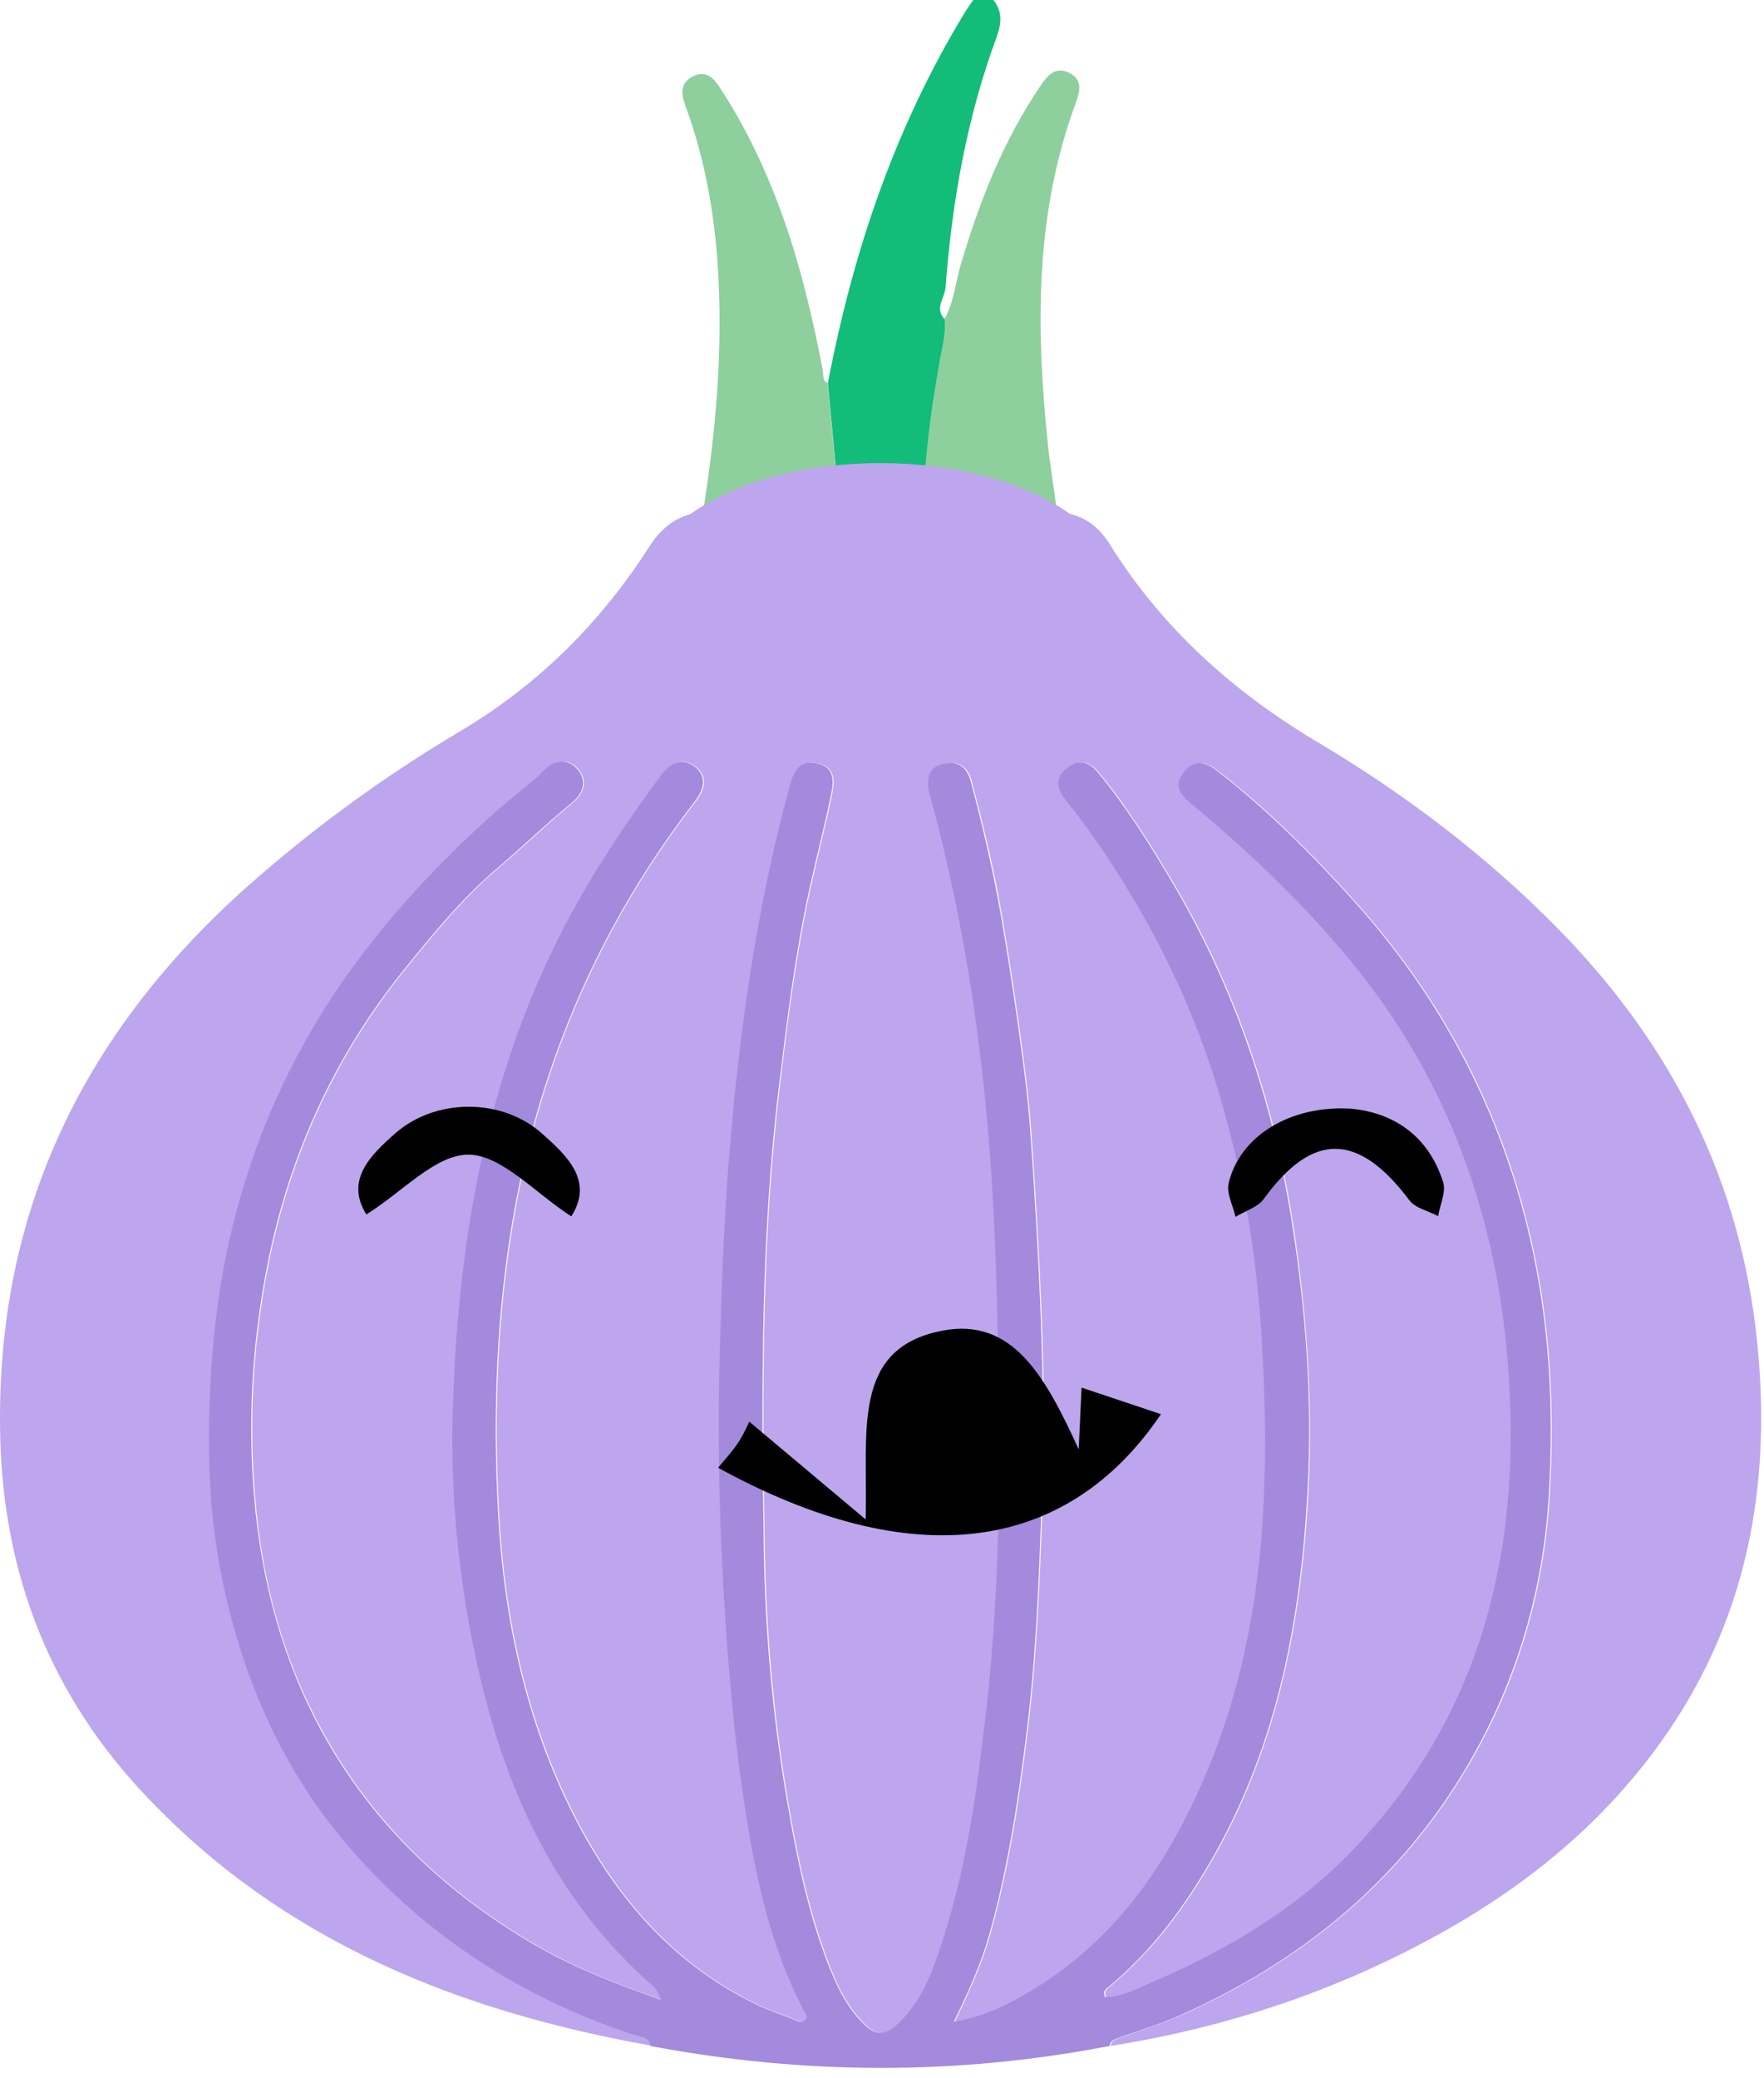 <svg width="124" height="146" viewBox="0 0 124 146" fill="none" xmlns="http://www.w3.org/2000/svg">
<path d="M58.196 26.928C59.944 17.734 62.902 8.976 67.794 0.925C67.979 0.605 68.214 0.303 68.416 0H69.828C70.483 0.807 70.399 1.647 70.063 2.589C67.962 8.27 66.92 14.187 66.466 20.205C66.415 20.927 65.659 21.684 66.415 22.44C66.516 23.432 66.247 24.39 66.079 25.365C65.777 27.063 65.491 28.761 65.306 30.475C64.987 33.349 64.734 36.224 64.449 39.115C62.701 39.944 60.997 39.95 59.339 39.132L58.196 26.945V26.928Z" fill="#13BC79"/>
<path d="M59.338 39.115C60.986 39.933 62.689 39.927 64.448 39.098C66.348 38.88 67.978 39.333 69.088 41.182C69.642 40.174 70.096 39.417 70.483 38.611C71.256 36.963 72.534 36.089 74.349 35.988C75.946 36.072 77.139 36.862 77.963 38.173C81.661 44.124 86.67 48.612 92.688 52.192C98.789 55.823 104.437 60.109 109.446 65.186C117.481 73.338 122.389 82.936 123.532 94.433C124.541 104.569 122.776 113.982 116.758 122.404C112.774 127.968 107.664 132.22 101.748 135.582C94.368 139.768 86.451 142.44 78.081 143.768C78.114 143.348 78.45 143.297 78.77 143.18C80.232 142.659 81.728 142.188 83.14 141.566C91.326 137.885 98.067 132.506 102.807 124.757C106.521 118.689 108.539 112.049 108.942 105.006C109.295 99.039 108.992 93.089 107.648 87.172C105.58 78.078 101.378 70.144 95.192 63.269C92.267 60.025 89.158 56.899 85.661 54.193C84.72 53.453 83.981 53.369 83.258 54.293C82.552 55.184 83.056 55.857 83.762 56.445C87.796 59.773 91.561 63.37 94.923 67.421C101.949 75.893 105.395 85.726 106.118 96.568C106.387 100.586 106.303 104.653 105.664 108.688C104.353 116.958 100.857 124.085 95.074 130.086C91.225 134.086 86.535 136.893 81.493 139.095C80.299 139.616 79.072 140.255 77.744 140.339C77.61 139.986 77.744 139.835 77.879 139.717C81.073 137.112 83.443 133.851 85.443 130.304C89.914 122.353 91.511 113.629 91.982 104.704C92.301 98.552 91.864 92.4 90.939 86.264C89.612 77.591 86.888 69.438 82.4 61.891C80.837 59.269 79.207 56.663 77.257 54.293C76.635 53.537 75.912 53.285 75.055 53.991C74.181 54.714 74.366 55.47 74.971 56.21C76.635 58.26 78.097 60.446 79.459 62.698C82.031 66.951 84.098 71.422 85.561 76.179C87.258 81.692 88.284 87.29 88.687 93.038C89.074 98.653 89.158 104.267 88.569 109.831C87.998 115.26 86.687 120.555 84.434 125.597C81.896 131.262 78.467 136.17 73.122 139.532C71.34 140.658 69.457 141.684 67.121 142.054C68.163 139.902 69.054 137.935 69.642 135.834C70.937 131.161 71.659 126.404 72.248 121.597C72.886 116.403 73.088 111.192 73.273 105.998C73.559 98.451 73.223 90.92 72.752 83.39C72.584 80.852 72.449 78.33 72.13 75.809C71.659 72.044 71.105 68.278 70.466 64.547C69.928 61.303 69.155 58.109 68.314 54.932C68.045 53.924 67.474 53.453 66.465 53.655C65.037 53.94 65.222 55.083 65.474 56.025C68.483 67.052 69.777 78.347 70.096 89.71C70.382 99.93 70.55 110.167 69.373 120.37C68.768 125.648 68.062 130.909 66.449 135.969C65.726 138.238 65.02 140.541 63.12 142.272C62.23 143.096 61.591 142.995 60.834 142.272C59.574 141.062 58.851 139.532 58.246 137.935C56.8 134.187 56.027 130.287 55.355 126.337C54.363 120.488 53.859 114.588 53.758 108.688C53.59 97.896 53.522 87.105 54.817 76.347C55.371 71.691 55.96 67.035 56.968 62.446C57.456 60.244 58.027 58.059 58.481 55.857C58.649 54.999 58.784 53.94 57.573 53.655C56.464 53.403 55.943 53.907 55.623 55.083C53.472 62.9 52.262 70.867 51.522 78.919C51.001 84.483 50.782 90.097 50.648 95.677C50.48 103.309 50.749 110.94 51.421 118.538C51.741 122.101 52.161 125.631 52.783 129.144C53.522 133.33 54.548 137.431 56.548 141.23C56.666 141.448 56.918 141.717 56.632 141.986C56.43 142.171 56.195 142.037 55.977 141.953C55.052 141.583 54.111 141.28 53.22 140.843C47.337 137.986 43.303 133.296 40.395 127.581C37.016 120.925 35.486 113.747 35.083 106.385C34.696 99.291 34.948 92.164 36.209 85.121C38.108 74.498 42.294 64.866 48.9 56.327C49.572 55.47 49.791 54.529 48.866 53.84C48.026 53.218 47.152 53.638 46.547 54.462C44.193 57.655 41.991 60.933 40.109 64.412C34.444 74.935 32.36 86.332 31.923 98.098C31.704 103.931 32.158 109.747 33.301 115.495C35.117 124.555 38.495 132.809 45.538 139.179C45.891 139.499 46.328 139.784 46.496 140.507C43.151 139.364 40.058 138.12 37.184 136.389C31.066 132.725 26.124 127.951 22.678 121.664C19.871 116.554 18.425 111.074 17.938 105.259C17.484 99.997 17.77 94.82 18.711 89.677C20.173 81.709 23.35 74.481 28.46 68.144C30.528 65.589 32.595 63.051 35.15 60.899C36.865 59.454 38.495 57.857 40.243 56.428C41.084 55.739 41.369 54.798 40.579 53.974C39.84 53.218 38.949 53.436 38.226 54.209C38.024 54.411 37.84 54.613 37.604 54.798C33.2 58.311 29.233 62.278 25.787 66.732C19.114 75.355 15.618 85.256 14.929 96.081C14.609 101.09 14.66 106.149 15.719 111.142C17.198 118.134 20.005 124.505 24.712 129.917C30.091 136.086 36.781 140.389 44.563 142.978C45.017 143.129 45.656 143.062 45.79 143.751C32.309 141.348 20.005 136.473 10.373 126.32C3.633 119.277 0.271 110.806 0.019 101.073C-0.401 84.936 6.121 72.01 18.173 61.605C22.577 57.79 27.283 54.394 32.292 51.419C37.823 48.141 42.21 43.771 45.656 38.392C46.563 36.98 47.74 36.123 49.421 35.971C52.632 36.089 53.287 38.93 54.649 41.132C55.859 39.266 57.489 38.93 59.338 39.098V39.115Z" fill="#BDA6ED"/>
<path d="M45.723 143.751C45.589 143.062 44.95 143.129 44.496 142.978C36.714 140.39 30.023 136.086 24.645 129.918C19.938 124.522 17.131 118.151 15.652 111.142C14.593 106.149 14.542 101.09 14.862 96.081C15.551 85.256 19.047 75.372 25.72 66.732C29.166 62.278 33.133 58.311 37.537 54.798C37.756 54.63 37.957 54.411 38.159 54.209C38.882 53.436 39.773 53.234 40.512 53.974C41.319 54.798 41.033 55.739 40.176 56.428C38.428 57.857 36.797 59.437 35.083 60.899C32.528 63.051 30.46 65.589 28.393 68.144C23.283 74.481 20.106 81.709 18.644 89.677C17.702 94.82 17.417 99.997 17.87 105.259C18.375 111.075 19.82 116.554 22.611 121.664C26.04 127.934 30.998 132.725 37.117 136.389C39.991 138.12 43.084 139.347 46.429 140.507C46.261 139.768 45.824 139.482 45.471 139.179C38.428 132.809 35.049 124.555 33.234 115.495C32.074 109.747 31.62 103.931 31.856 98.098C32.309 86.332 34.394 74.935 40.042 64.412C41.924 60.916 44.126 57.639 46.48 54.462C47.085 53.638 47.959 53.234 48.799 53.84C49.724 54.529 49.505 55.453 48.833 56.327C42.227 64.883 38.041 74.515 36.142 85.121C34.881 92.147 34.629 99.275 35.016 106.385C35.419 113.747 36.949 120.925 40.327 127.581C43.235 133.296 47.27 137.986 53.153 140.843C54.044 141.28 54.985 141.583 55.909 141.953C56.128 142.037 56.363 142.171 56.565 141.986C56.867 141.717 56.599 141.449 56.481 141.23C54.481 137.431 53.455 133.33 52.716 129.144C52.094 125.631 51.673 122.101 51.354 118.538C50.682 110.923 50.396 103.309 50.581 95.677C50.715 90.08 50.934 84.483 51.455 78.919C52.195 70.884 53.405 62.9 55.556 55.084C55.876 53.924 56.397 53.403 57.506 53.655C58.717 53.941 58.599 54.983 58.414 55.857C57.96 58.059 57.389 60.244 56.901 62.446C55.893 67.035 55.321 71.674 54.75 76.347C53.455 87.105 53.523 97.896 53.691 108.688C53.775 114.588 54.296 120.488 55.288 126.337C55.96 130.287 56.733 134.187 58.179 137.935C58.801 139.532 59.507 141.062 60.767 142.272C61.524 142.995 62.162 143.079 63.053 142.272C64.936 140.541 65.659 138.238 66.382 135.969C67.995 130.892 68.701 125.648 69.306 120.37C70.483 110.167 70.315 99.913 70.029 89.71C69.71 78.347 68.415 67.052 65.407 56.025C65.154 55.084 64.986 53.941 66.398 53.655C67.39 53.453 67.978 53.941 68.247 54.932C69.088 58.109 69.844 61.32 70.399 64.547C71.038 68.295 71.592 72.044 72.063 75.809C72.382 78.33 72.517 80.852 72.685 83.39C73.156 90.921 73.492 98.468 73.206 105.998C73.021 111.209 72.819 116.42 72.181 121.597C71.592 126.404 70.87 131.161 69.575 135.834C68.987 137.935 68.113 139.902 67.054 142.054C69.39 141.684 71.273 140.659 73.055 139.532C78.383 136.17 81.829 131.262 84.367 125.598C86.62 120.572 87.914 115.26 88.502 109.831C89.091 104.25 89.007 98.636 88.62 93.038C88.216 87.29 87.191 81.692 85.493 76.179C84.031 71.422 81.963 66.951 79.392 62.698C78.03 60.446 76.568 58.26 74.904 56.21C74.315 55.47 74.114 54.697 74.988 53.991C75.845 53.285 76.568 53.537 77.19 54.294C79.14 56.664 80.77 59.252 82.333 61.891C86.821 69.438 89.544 77.591 90.872 86.264C91.814 92.383 92.251 98.535 91.915 104.704C91.444 113.646 89.847 122.37 85.376 130.304C83.376 133.851 81.005 137.112 77.812 139.717C77.66 139.835 77.543 139.986 77.677 140.339C79.022 140.272 80.232 139.616 81.426 139.095C86.468 136.893 91.158 134.086 95.007 130.086C100.806 124.085 104.286 116.958 105.597 108.688C106.236 104.637 106.32 100.586 106.051 96.568C105.328 85.743 101.882 75.91 94.856 67.421C91.494 63.37 87.729 59.79 83.695 56.445C82.972 55.857 82.485 55.184 83.191 54.294C83.93 53.369 84.653 53.453 85.594 54.193C89.074 56.899 92.183 60.009 95.125 63.27C101.311 70.144 105.513 78.078 107.581 87.172C108.925 93.072 109.228 99.039 108.875 105.006C108.471 112.033 106.454 118.672 102.74 124.757C97.999 132.506 91.259 137.885 83.073 141.566C81.661 142.205 80.165 142.659 78.703 143.18C78.383 143.298 78.047 143.348 78.013 143.768C67.239 145.853 56.464 145.802 45.69 143.768L45.723 143.751Z" fill="#A48ADC"/>
<path d="M74.332 35.971C72.517 36.072 71.256 36.946 70.466 38.594C70.079 39.401 69.626 40.157 69.071 41.166C67.962 39.316 66.331 38.863 64.432 39.081C64.717 36.207 64.969 33.316 65.289 30.441C65.491 28.727 65.776 27.029 66.062 25.331C66.23 24.356 66.516 23.415 66.398 22.407C67.071 21.196 67.171 19.818 67.558 18.524C68.869 14.12 70.533 9.867 73.139 6.035C73.66 5.261 74.231 4.623 75.206 5.144C76.131 5.631 75.912 6.455 75.61 7.262C72.769 14.96 72.819 22.894 73.626 30.895C73.794 32.576 74.08 34.257 74.299 35.955L74.332 35.971Z" fill="#8ECF9E"/>
<path d="M59.339 39.115C57.506 38.947 55.859 39.283 54.649 41.149C53.287 38.947 52.632 36.106 49.421 35.988C50.194 31.08 50.682 26.155 50.564 21.18C50.463 16.574 49.841 12.052 48.278 7.699C48.211 7.514 48.144 7.346 48.093 7.161C47.841 6.404 47.942 5.749 48.715 5.362C49.522 4.959 50.06 5.362 50.497 6.001C52.447 8.926 53.909 12.086 55.086 15.38C56.313 18.86 57.153 22.44 57.843 26.054C57.893 26.357 57.792 26.743 58.179 26.928C58.565 30.996 58.935 35.064 59.322 39.115H59.339Z" fill="#8ECF9E"/>
<path d="M61.877 49.822C70.965 49.822 78.333 45.954 78.333 41.183C78.333 36.411 70.965 32.543 61.877 32.543C52.788 32.543 45.421 36.411 45.421 41.183C45.421 45.954 52.788 49.822 61.877 49.822Z" fill="#BDA6ED"/>
<path d="M75.828 101.829L76.029 97.509C78.097 98.198 79.845 98.787 81.61 99.375C74.954 109.225 64.045 110.587 50.48 103.14C51.001 102.502 51.522 101.947 51.925 101.325C52.362 100.636 52.682 99.879 52.665 99.896L60.851 106.771C61.019 100.636 59.792 94.753 66.23 93.509C71.189 92.551 73.475 96.719 75.828 101.846V101.829Z" fill="black"/>
<path d="M94.974 77.91C97.865 78.179 100.386 79.726 101.445 83.071C101.664 83.76 101.227 84.651 101.092 85.458C100.403 85.088 99.496 84.903 99.075 84.348C95.478 79.558 92.268 79.524 88.839 84.247C88.418 84.836 87.528 85.088 86.855 85.508C86.67 84.718 86.2 83.844 86.368 83.138C87.141 79.86 90.671 77.641 94.974 77.91Z" fill="black"/>
<path d="M40.159 85.475C37.587 83.81 35.268 81.171 32.948 81.138C30.628 81.121 28.309 83.743 25.754 85.34C24.241 82.936 26.04 81.171 27.805 79.625C30.628 77.154 35.301 77.137 38.125 79.675C39.84 81.205 41.756 82.97 40.159 85.475Z" fill="black"/>
</svg>
